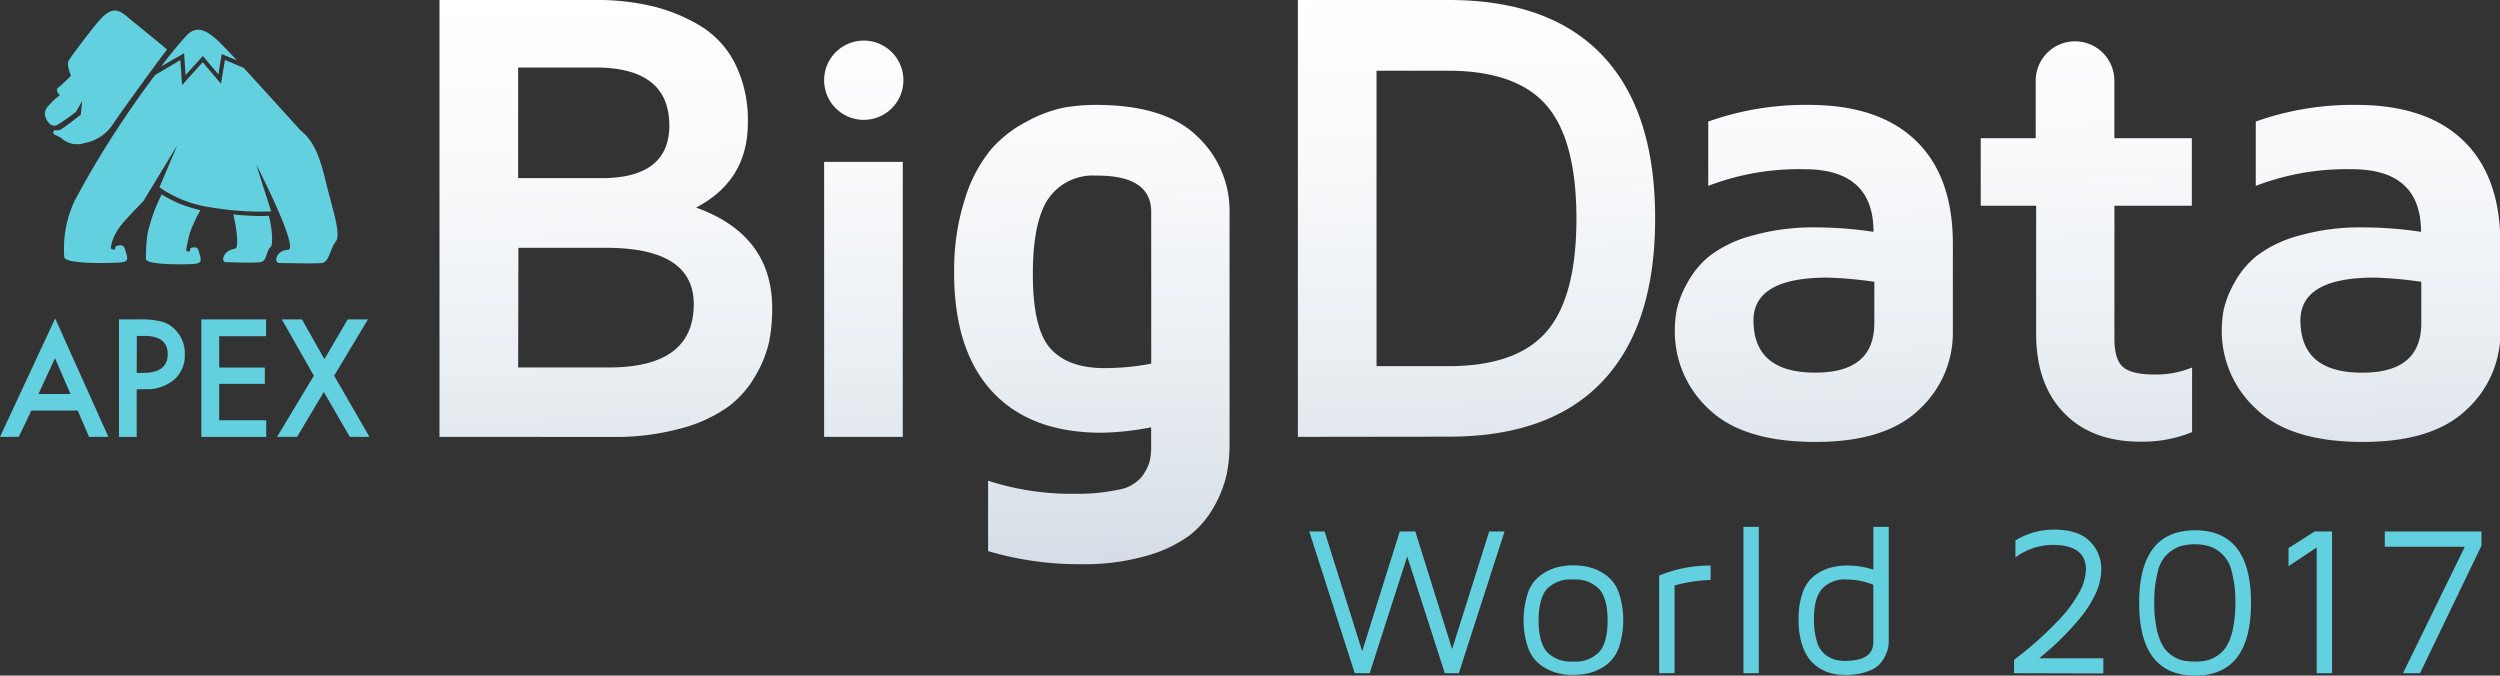 <svg xmlns="http://www.w3.org/2000/svg" xmlns:xlink="http://www.w3.org/1999/xlink" viewBox="0 0 399.21 107.88"><rect x="0" y="0" width="399.21" height="107.88" fill="#333333" stroke="none"/><defs><style>.cls-1{fill:#63d0df;}.cls-2{fill:url(#linear-gradient);}</style><linearGradient id="linear-gradient" x1="233.7" y1="-2.85" x2="235.31" y2="89.06" gradientUnits="userSpaceOnUse"><stop offset="0" stop-color="#fff"/><stop offset="0.29" stop-color="#f9fafc"/><stop offset="0.66" stop-color="#e9eef2"/><stop offset="1" stop-color="#d5dde6"/></linearGradient></defs><title>Asset 1</title><g id="Layer_2" data-name="Layer 2"><g id="Layer_1-2" data-name="Layer 1"><path class="cls-1" d="M17.82,20.15a6.88,6.88,0,0,1-4.37,2.7,3.69,3.69,0,0,1-3.64-.79c-.71-.5-1.46-.51-1.29-1s.51-.07,1.13-.37,3.24-2.38,3.24-2.38l.24-2.2-1,1.75a30.88,30.88,0,0,1-3,2.1c-.8.39-1.55-.32-1.87-1.28s.22-1.58,1-2.35a9.25,9.25,0,0,1,1.31-1.13s-.86-.76-.24-1.23,2-1.87,2-1.87-.72-1.74-.39-2.37,3-4.14,4.43-5.9c2.14-2.59,3.21-2.72,5.13-1C21.92,4,25.94,7.24,26.67,7.91,24.3,11,18.81,18.62,17.82,20.15ZM29.74,39.89a26.66,26.66,0,0,1,.59-2.74A25,25,0,0,1,32,33.56a24,24,0,0,1-3.41-1.07,21.25,21.25,0,0,1-2.77-1.44,26.12,26.12,0,0,0-2.3,6.47,28.48,28.48,0,0,0-.22,3.83c0,1,6.3.89,7.48.81,1.54-.12,1.38-.52,1.07-1.66-.17-.59-.25-1-.7-1s-.76,0-.79.39c0,.19-.09.3-.34.26S29.72,40.07,29.74,39.89Zm7.51-5.66c.46,1.83,1,5.39.27,5.49-1.91.27-2.35,2.15-1.39,2.15s4.22.16,5.41,0,.86-1.72,1.67-2.41c.47-.4.2-3.29-.28-5a27.37,27.37,0,0,1-2.78,0C38,34.35,37.25,34.23,37.25,34.23ZM29.4,8.5,29.63,12l2.76-3.06,2.48,2.94.53-3.24,2.42,1C36.32,8,35.13,6.8,34.67,6.38c-2.06-1.87-3.42-2.1-4.75-.85a57.65,57.65,0,0,0-4.16,5.07ZM52.22,29.8c-.85-3.44-1.66-7-4.2-8.95-1.45-1.6-5.73-6.34-9.1-10l-3-1.29-.63,3.82L32.37,9.93l-3.3,3.66-.27-4L24.74,12c-1.45,1.95-3.06,4.18-4.63,6.5A148.94,148.94,0,0,0,11.9,32.1,18,18,0,0,0,10.26,41c0,1.24,7.14,1,8.65.94,1.7-.13,1.52-.5,1.17-1.76-.18-.65-.33-1-.82-1s-.84.06-.85.39-.08.3-.36.26-.38-.16-.35-.35a8.1,8.1,0,0,1,.49-1.67,10.63,10.63,0,0,1,1.73-2.55c.78-.88,3-3.18,3-3.18l5.39-8.89-2.85,6.72a18.9,18.9,0,0,0,8.24,3.21,47.22,47.22,0,0,0,9.6.64l-2.4-7.53s7,13.6,5.08,13.67S43.65,42,44.62,42s5.58.13,6.77,0,1.34-2.34,2.23-3.43S53.08,33.28,52.22,29.8ZM42.49,53.69H35v5h7.29V61.3H35v5.81h7.51v2.66H32.15V51H42.49ZM50.12,60,45,51h3.22l3.58,6.35L55.52,51h3.24L53.36,60,59,69.76H55.86l-4.15-7.17-4.27,7.17h-3.2ZM12.41,65.56H5L3,69.76H0L8.81,50.85l8.5,18.91H14.22Zm-1.15-2.64L8.78,57.19,6.14,62.92Zm10.57-.76v7.61H19V51h3.2a14.45,14.45,0,0,1,3.56.33,4.77,4.77,0,0,1,2.14,1.24,5.33,5.33,0,0,1,1.61,4,5.14,5.14,0,0,1-1.72,4.08,6.82,6.82,0,0,1-4.65,1.5Zm0-2.62h1.06q3.89,0,3.89-3t-4-2.9h-.93Z"/><path class="cls-1" d="M209.07,84.87h2.45l6,19.12,6-19.12H226l5.88,18.78,5.92-18.78h2.45l-7.3,22.63h-2.24l-6-18.64-6,18.64h-2.38Z"/><path class="cls-1" d="M244,103.42a13.94,13.94,0,0,1,0-8.79,5.91,5.91,0,0,1,1.94-2.71,8.11,8.11,0,0,1,2.49-1.27,9.88,9.88,0,0,1,2.8-.37,10.06,10.06,0,0,1,2.82.37,8.07,8.07,0,0,1,2.51,1.27,5.91,5.91,0,0,1,1.94,2.71,13.94,13.94,0,0,1,0,8.79,5.91,5.91,0,0,1-1.94,2.71,8,8,0,0,1-2.51,1.27,10.06,10.06,0,0,1-2.82.37,9.88,9.88,0,0,1-2.8-.37,8.08,8.08,0,0,1-2.49-1.27A5.91,5.91,0,0,1,244,103.42Zm3-9.35q-1.31,1.56-1.31,5t1.31,5a5.18,5.18,0,0,0,4.19,1.56,5.24,5.24,0,0,0,4.2-1.54q1.32-1.54,1.32-5t-1.32-5a5.24,5.24,0,0,0-4.2-1.54A5.18,5.18,0,0,0,247,94.07Z"/><path class="cls-1" d="M264.94,107.5V91.91a21.09,21.09,0,0,1,8.22-1.6v2.3a24.13,24.13,0,0,0-5.76.88v14Z"/><path class="cls-1" d="M278.4,107.5V84.13h2.45V107.5Z"/><path class="cls-1" d="M287.21,98.82a11.92,11.92,0,0,1,.68-4.28,5.7,5.7,0,0,1,1.88-2.64,7.8,7.8,0,0,1,2.44-1.23,9.92,9.92,0,0,1,2.74-.36,13.38,13.38,0,0,1,4.2.65V84.13h2.45v18.32a5.19,5.19,0,0,1-.2,1.39,6.64,6.64,0,0,1-.83,1.7,4.44,4.44,0,0,1-2.16,1.61,10,10,0,0,1-3.76.62,10.3,10.3,0,0,1-1.85-.17,6.57,6.57,0,0,1-2-.75,6.21,6.21,0,0,1-1.81-1.51,7.8,7.8,0,0,1-1.29-2.61A13,13,0,0,1,287.21,98.82Zm2.45,0a11.83,11.83,0,0,0,.46,3.58,4.14,4.14,0,0,0,1.27,2.07,4.72,4.72,0,0,0,1.55.84,6.14,6.14,0,0,0,1.7.22q4.5,0,4.5-3V93.39a11,11,0,0,0-4.2-.85,5,5,0,0,0-4,1.49Q289.66,95.52,289.66,98.82Z"/><path class="cls-1" d="M321.61,107.5v-2.14q1.69-1.26,3.45-2.8t3.7-3.56a20.47,20.47,0,0,0,3.13-4.17,8.14,8.14,0,0,0,1.2-3.88q0-3.94-5.33-3.94a10.08,10.08,0,0,0-5.93,2V86.3A11.67,11.67,0,0,1,328,84.57q3.86,0,5.71,1.86A6.17,6.17,0,0,1,335.54,91a9.2,9.2,0,0,1-.93,3.85,17.64,17.64,0,0,1-2.51,3.91,43.44,43.44,0,0,1-3.15,3.41q-1.56,1.52-3.32,2.94h10.24v2.43Z"/><path class="cls-1" d="M350.52,107.88q-8.93,0-8.93-11.6t8.93-11.6q8.93,0,8.93,11.6T350.52,107.88ZM344,96.28a19.36,19.36,0,0,0,.39,4.15,9.09,9.09,0,0,0,1,2.73,4.76,4.76,0,0,0,1.52,1.57,5.27,5.27,0,0,0,1.73.75,10.2,10.2,0,0,0,3.66,0,5.25,5.25,0,0,0,1.73-.75,4.84,4.84,0,0,0,1.53-1.57,8.92,8.92,0,0,0,1-2.73,19.32,19.32,0,0,0,.39-4.16,18.38,18.38,0,0,0-.56-4.94,5.45,5.45,0,0,0-3.59-4.1,8.54,8.54,0,0,0-4.65,0,5.41,5.41,0,0,0-3.59,4.1A18.65,18.65,0,0,0,344,96.28Z"/><path class="cls-1" d="M365.44,90.41V87.52l4.17-2.65h2.78V107.5h-2.45V87.42Z"/><path class="cls-1" d="M380.81,87.31V84.87h15.44v2.27l-9.81,20.36h-2.72l9.87-20.19Z"/><path class="cls-2" d="M70.18,69.76V0H95.31a37.59,37.59,0,0,1,8.89,1,27.1,27.1,0,0,1,7.63,3.13,14.9,14.9,0,0,1,5.59,6.11,20.27,20.27,0,0,1,2,9.37q0,9.23-8.27,13.53,12.16,4.38,12.16,16.09a27.19,27.19,0,0,1-.48,5.27,18.54,18.54,0,0,1-2.14,5.4,16.29,16.29,0,0,1-4.34,5,23.08,23.08,0,0,1-7.43,3.46,39.33,39.33,0,0,1-11.13,1.41ZM82.74,28.45H96q10.88,0,10.88-8.42,0-9.24-11.8-9.25H82.74Zm0,30.23H97.2q13.59,0,13.58-10.11,0-9-14-9h-14Zm55.19-52.2a6.33,6.33,0,1,0,6.33,6.33A6.33,6.33,0,0,0,137.93,6.48ZM131.6,69.76V25.85h12.56V69.76Zm20.77-26.23a36.63,36.63,0,0,1,1.79-12,22.86,22.86,0,0,1,4.24-7.85,19.72,19.72,0,0,1,5.8-4.4A20.93,20.93,0,0,1,170,17.16a30.81,30.81,0,0,1,5-.41q11,0,16.16,5a16.27,16.27,0,0,1,5.18,12.16V71a23.69,23.69,0,0,1-.46,4.75,18.74,18.74,0,0,1-1.94,5,15,15,0,0,1-3.93,4.7,21,21,0,0,1-6.9,3.29,35.49,35.49,0,0,1-10.32,1.35A51,51,0,0,1,157.78,88V76.76a42.88,42.88,0,0,0,13.64,2.09,31.89,31.89,0,0,0,7.15-.65,6.16,6.16,0,0,0,3.75-2.07,7.9,7.9,0,0,0,1.25-2.39,11.2,11.2,0,0,0,.25-2.69V68.23a44.33,44.33,0,0,1-7.92.87q-11.39,0-17.47-6.59T152.36,43.54Zm12.56.23q0,8.76,2.81,11.89t8.58,3.13a39.4,39.4,0,0,0,7.51-.71V33.84q0-5.8-8.63-5.8H175a8.64,8.64,0,0,0-7.56,3.64Q164.93,35.32,164.93,43.77Zm42.32,26V0h24.08q16.2,0,24.59,8.89t8.38,26q0,17.06-8.36,25.95t-24.61,8.89Zm12.56-11.29H231.3q10.88,0,15.65-5.51t4.78-18q0-12.62-4.78-18.13T231.3,11.29H219.81Zm47.63-5.77a17.67,17.67,0,0,1,.31-3.24,15.68,15.68,0,0,1,1.62-4.16,14.42,14.42,0,0,1,3.57-4.39,19.33,19.33,0,0,1,6.68-3.24A35.81,35.81,0,0,1,290,36.31a63.41,63.41,0,0,1,9.17.71q0-10-11.05-10a40.49,40.49,0,0,0-15.34,2.66V19.41a46.28,46.28,0,0,1,16.05-2.66q11.17,0,17.09,5.7t5.92,16.47V53a16.6,16.6,0,0,1-5.38,12.39q-5.38,5.18-16.55,5.18-11.56,0-17-5.21A16.84,16.84,0,0,1,267.44,52.71ZM280,51.12q0,8.38,9.83,8.38h.1q9.37,0,9.37-7.92V45a63,63,0,0,0-7.49-.67Q280.06,44.33,280,51.12Zm36.29-18.27V22.07h8.78V12.88a6.28,6.28,0,0,1,6.28-6.28h0a6.28,6.28,0,0,1,6.28,6.28v9.19H350V32.85H337.64V54.08q0,3.37,1.4,4.55t5,1.17a14.94,14.94,0,0,0,6-1.12V69a20.65,20.65,0,0,1-8,1.53h-.25q-7.76,0-12.21-4.6t-4.44-12.67V32.85Zm38.49,19.86a17.67,17.67,0,0,1,.31-3.24,15.68,15.68,0,0,1,1.62-4.16,14.42,14.42,0,0,1,3.57-4.39A19.33,19.33,0,0,1,367,37.66a35.81,35.81,0,0,1,10.43-1.35,63.41,63.41,0,0,1,9.17.71q0-10-11.05-10a40.49,40.49,0,0,0-15.34,2.66V19.41a46.28,46.28,0,0,1,16.05-2.66q11.17,0,17.09,5.7t5.92,16.47V53a16.6,16.6,0,0,1-5.38,12.39q-5.38,5.18-16.55,5.18-11.56,0-17-5.21A16.84,16.84,0,0,1,354.78,52.71Zm12.56-1.58q0,8.38,9.83,8.38h.1q9.37,0,9.37-7.92V45a63,63,0,0,0-7.49-.67Q367.4,44.33,367.34,51.12Z"/></g></g></svg>